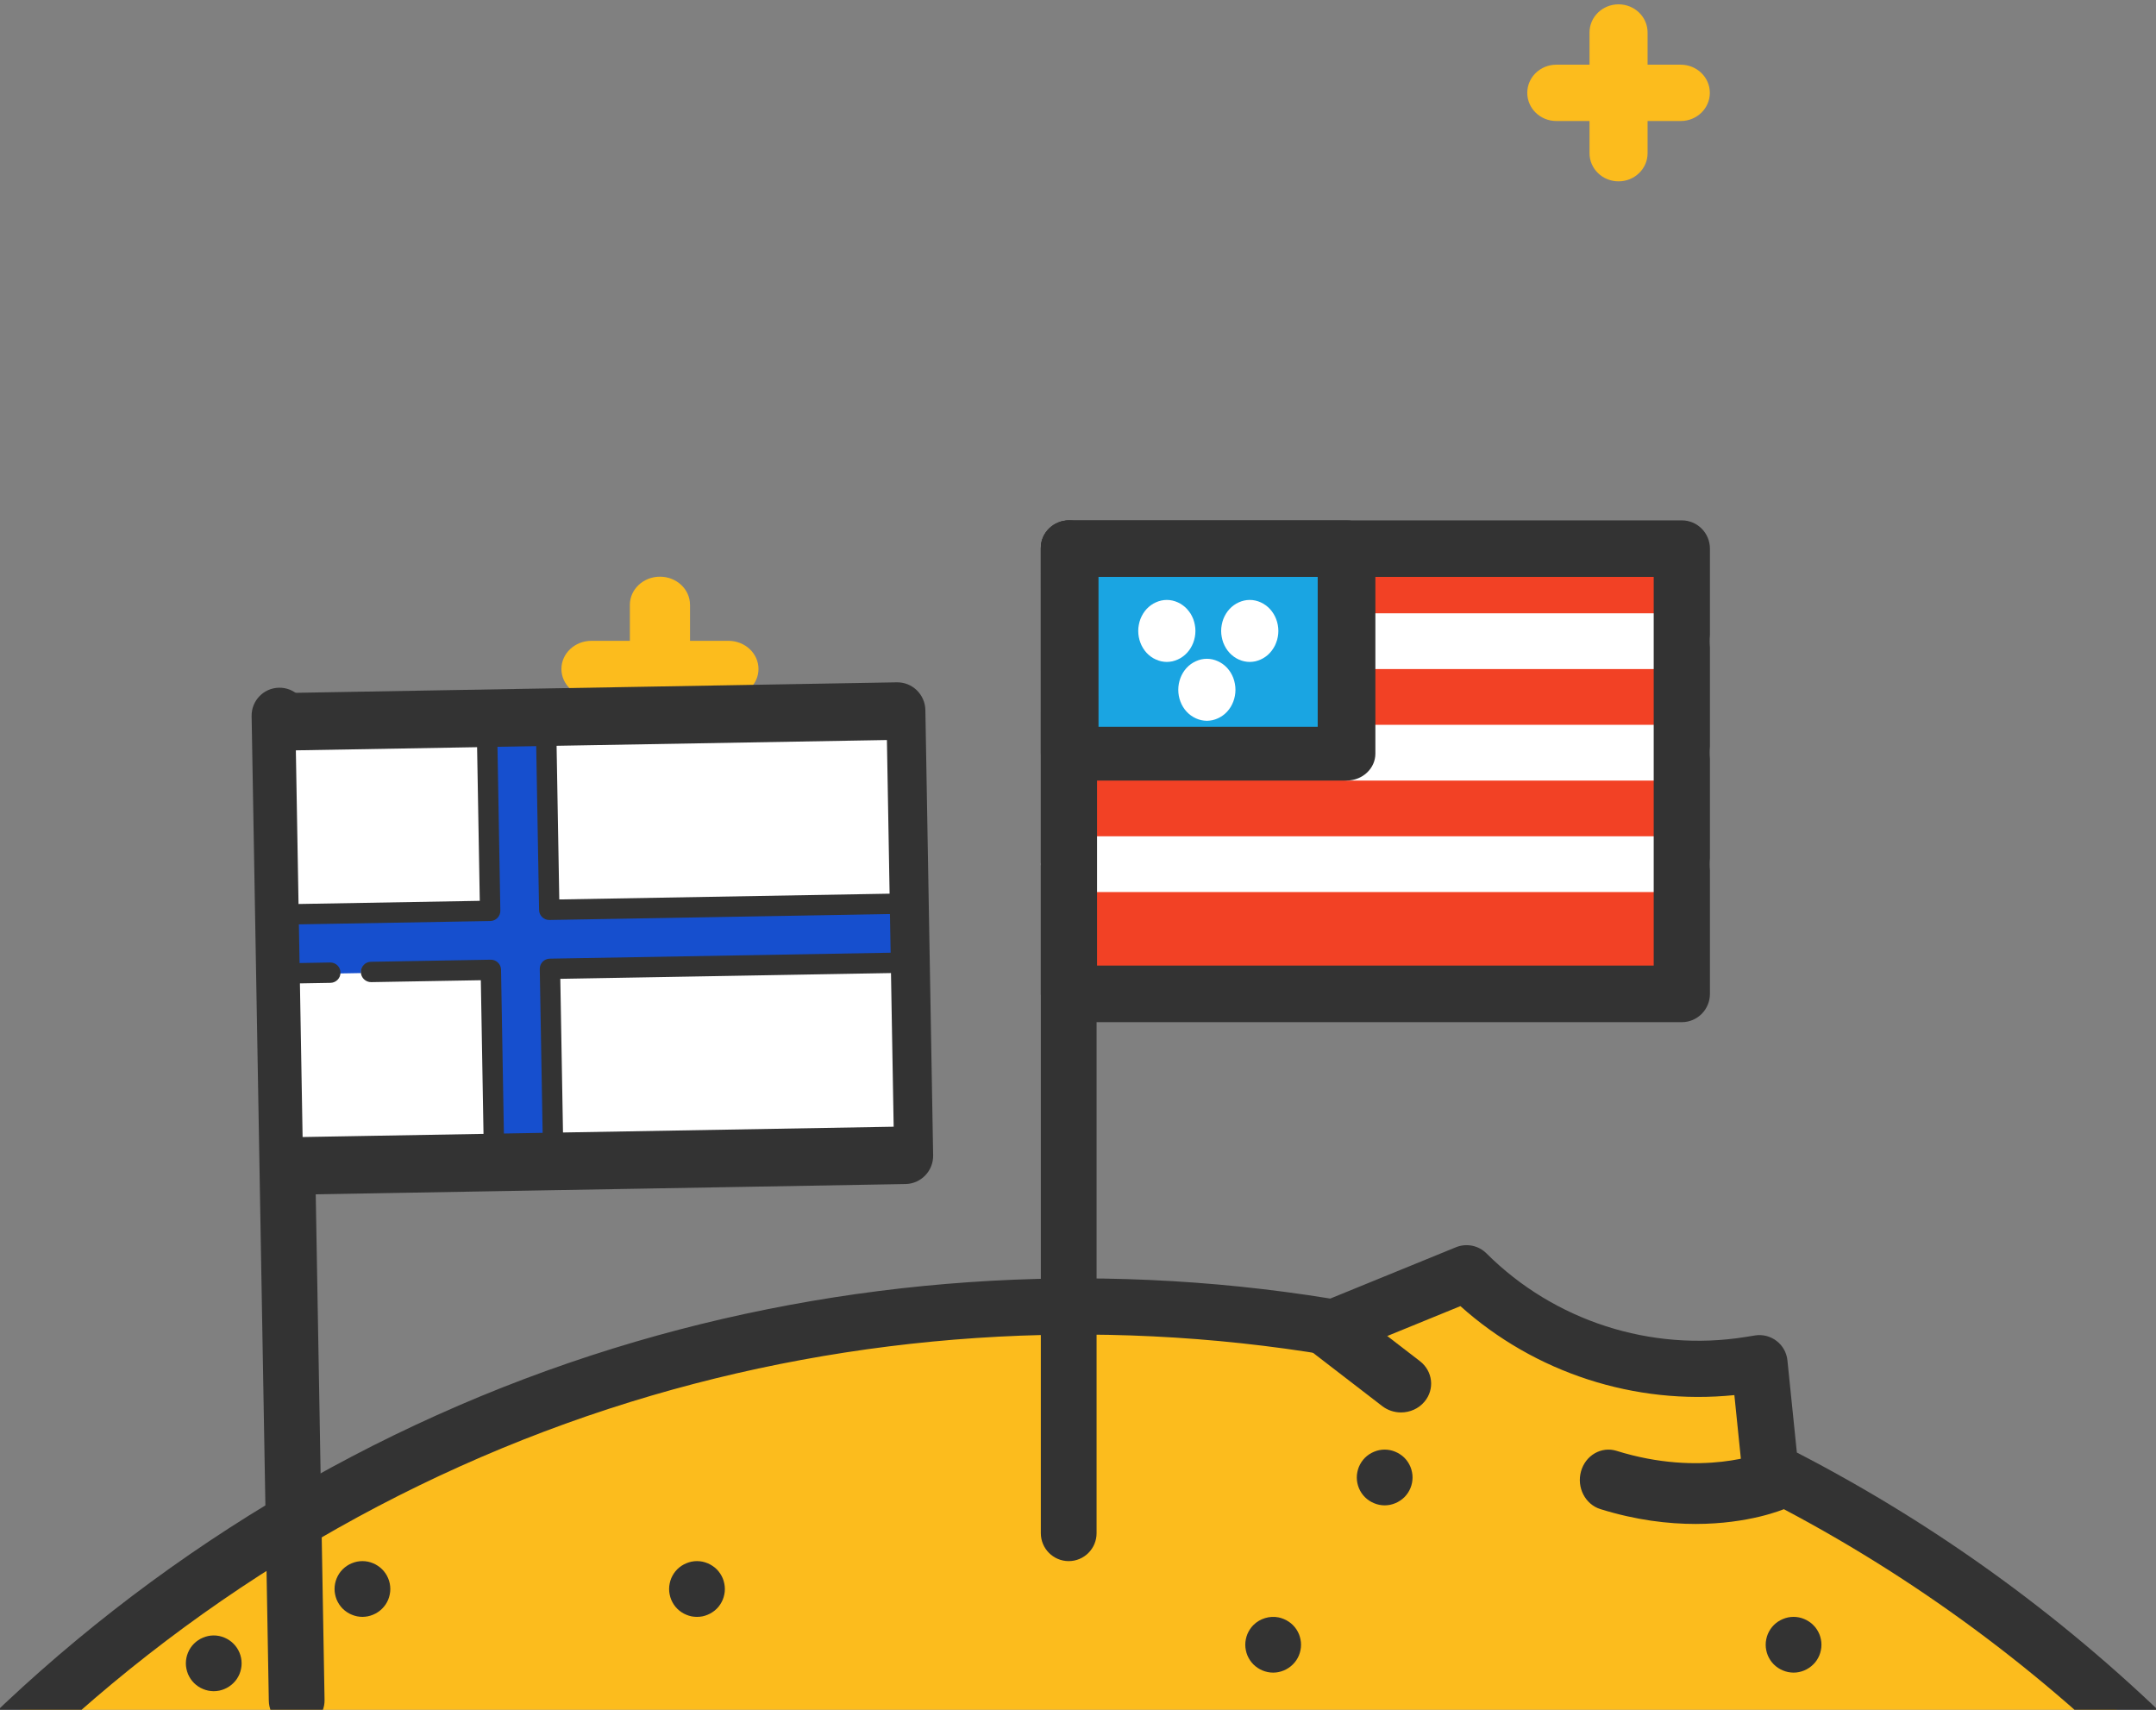 <?xml version="1.0" encoding="UTF-8"?>
<svg width="116px" height="92px" viewBox="0 0 116 92" version="1.1" xmlns="http://www.w3.org/2000/svg" xmlns:xlink="http://www.w3.org/1999/xlink">
    <rect x="0" y="0" width="116" height="92" fill="#808080" stroke="none"/>
    <!-- Generator: Sketch 49.3 (51167) - http://www.bohemiancoding.com/sketch -->
    <title>footerPlanet</title>
    <desc>Created with Sketch.</desc>
    <defs></defs>
    <g id="Main-Page" stroke="none" stroke-width="1" fill="none" fill-rule="evenodd">
        <g id="Контент-4--RU-" transform="translate(-6, -821)" fill-rule="nonzero">
            <g id="Group-3" transform="translate(0, 696)">
                <g id="footerPlanet" transform="translate(4, 125)">
                    <g id="moon-(1)">
                        <rect id="Rectangle-path" fill="#F24125" x="60" y="29" width="33" height="24"></rect>
                        <path d="M1,94 C33.335,62 85.665,62 118,94 L1,94 Z" id="Shape" fill="#FCBC1D"></path>
                        <path d="M72,73.174 L81.286,68 C85.133,72.161 90.9,74.064 96.521,73.028 L97.381,72.87 L98,82" id="Shape" fill="#FCBC1D"></path>
                        <g id="Group" transform="translate(84, 0)" fill="#FCBC1D">
                            <path d="M5.083,9.758 C4.22,9.758 3.521,9.08 3.521,8.243 L3.521,1.748 C3.521,0.912 4.22,0.233 5.083,0.233 C5.947,0.233 6.646,0.912 6.646,1.748 L6.646,8.243 C6.646,9.08 5.946,9.758 5.083,9.758 Z" id="Shape"></path>
                            <path d="M8.432,6.511 L1.734,6.511 C0.871,6.511 0.172,5.832 0.172,4.996 C0.172,4.159 0.871,3.481 1.734,3.481 L8.432,3.481 C9.295,3.481 9.995,4.159 9.995,4.996 C9.995,5.832 9.295,6.511 8.432,6.511 Z" id="Shape"></path>
                        </g>
                        <g id="Group" transform="translate(32, 31)" fill="#FCBC1D">
                            <path d="M5.507,9.962 C4.614,9.962 3.889,9.283 3.889,8.446 L3.889,1.545 C3.889,0.709 4.614,0.03 5.507,0.03 C6.401,0.03 7.125,0.709 7.125,1.545 L7.125,8.446 C7.125,9.283 6.401,9.962 5.507,9.962 Z" id="Shape"></path>
                            <path d="M9.191,6.511 L1.823,6.511 C0.93,6.511 0.206,5.832 0.206,4.996 C0.206,4.159 0.93,3.481 1.823,3.481 L9.191,3.481 C10.085,3.481 10.809,4.159 10.809,4.996 C10.809,5.832 10.085,6.511 9.191,6.511 Z" id="Shape"></path>
                        </g>
                        <path d="M59.5,84 C58.671,84 58,83.326 58,82.495 L58,29.505 C58,28.674 58.671,28 59.5,28 C60.329,28 61,28.674 61,29.505 L61,82.495 C61,83.326 60.329,84 59.5,84 Z" id="Shape" fill="#333333"></path>
                        <rect id="Rectangle-path" fill="#1AA5E2" x="60" y="29" width="15" height="12"></rect>
                        <path d="M98.5,90 C98.401,90 98.305,89.988 98.206,89.97 C98.11,89.949 98.017,89.922 97.927,89.883 C97.837,89.847 97.75,89.799 97.666,89.745 C97.585,89.691 97.507,89.628 97.438,89.559 C97.369,89.49 97.306,89.415 97.252,89.332 C97.198,89.251 97.153,89.164 97.114,89.074 C97.078,88.984 97.048,88.888 97.03,88.792 C97.009,88.696 97,88.597 97,88.498 C97,88.402 97.009,88.303 97.03,88.207 C97.048,88.111 97.078,88.015 97.114,87.926 C97.153,87.836 97.198,87.749 97.252,87.668 C97.306,87.587 97.369,87.509 97.438,87.44 C97.507,87.371 97.585,87.308 97.666,87.254 C97.75,87.2 97.837,87.152 97.927,87.116 C98.017,87.077 98.11,87.05 98.206,87.029 C98.401,86.99 98.599,86.99 98.794,87.029 C98.89,87.05 98.983,87.077 99.073,87.116 C99.163,87.152 99.25,87.2 99.331,87.254 C99.415,87.308 99.493,87.371 99.559,87.44 C99.631,87.509 99.694,87.587 99.748,87.668 C99.802,87.749 99.847,87.836 99.886,87.926 C99.922,88.015 99.952,88.111 99.97,88.207 C99.991,88.303 100,88.402 100,88.498 C100,88.597 99.991,88.696 99.97,88.792 C99.952,88.888 99.922,88.984 99.886,89.074 C99.847,89.164 99.802,89.251 99.748,89.332 C99.694,89.415 99.631,89.49 99.559,89.559 C99.28,89.838 98.893,90 98.5,90 Z" id="Shape" fill="#333333"></path>
                        <path d="M13.5,91 C13.401,91 13.305,90.988 13.206,90.97 C13.11,90.949 13.017,90.922 12.927,90.883 C12.834,90.847 12.747,90.799 12.666,90.745 C12.585,90.691 12.507,90.628 12.438,90.559 C12.369,90.49 12.306,90.412 12.252,90.332 C12.198,90.251 12.153,90.164 12.114,90.074 C12.078,89.984 12.048,89.888 12.03,89.792 C12.009,89.696 12,89.597 12,89.501 C12,89.105 12.159,88.719 12.438,88.44 C12.507,88.371 12.585,88.308 12.666,88.254 C12.747,88.2 12.834,88.152 12.927,88.116 C13.017,88.077 13.11,88.05 13.206,88.029 C13.401,87.99 13.599,87.99 13.794,88.029 C13.89,88.05 13.983,88.077 14.073,88.116 C14.163,88.152 14.25,88.2 14.331,88.254 C14.415,88.308 14.49,88.371 14.559,88.44 C14.841,88.719 15,89.105 15,89.501 C15,89.597 14.991,89.696 14.97,89.792 C14.952,89.888 14.922,89.984 14.886,90.074 C14.847,90.164 14.802,90.251 14.748,90.332 C14.694,90.412 14.631,90.49 14.559,90.559 C14.49,90.628 14.415,90.691 14.331,90.745 C14.25,90.799 14.163,90.847 14.073,90.883 C13.983,90.922 13.89,90.949 13.794,90.97 C13.695,90.988 13.599,91 13.5,91 Z" id="Shape" fill="#333333"></path>
                        <path d="M21.5,87 C21.401,87 21.302,86.988 21.206,86.97 C21.11,86.949 21.017,86.922 20.927,86.883 C20.834,86.847 20.747,86.799 20.666,86.745 C20.585,86.691 20.507,86.628 20.438,86.559 C20.369,86.49 20.306,86.412 20.252,86.332 C20.198,86.251 20.153,86.164 20.114,86.074 C20.078,85.984 20.048,85.888 20.03,85.792 C20.009,85.696 20,85.597 20,85.501 C20,85.105 20.159,84.719 20.438,84.44 C20.507,84.371 20.585,84.308 20.666,84.254 C20.747,84.2 20.834,84.152 20.927,84.116 C21.017,84.077 21.11,84.05 21.206,84.029 C21.401,83.99 21.599,83.99 21.794,84.029 C21.89,84.05 21.983,84.077 22.073,84.116 C22.163,84.152 22.25,84.2 22.331,84.254 C22.415,84.308 22.49,84.371 22.559,84.44 C22.841,84.719 23,85.105 23,85.501 C23,85.597 22.991,85.696 22.97,85.792 C22.952,85.888 22.922,85.984 22.886,86.074 C22.847,86.164 22.802,86.251 22.748,86.332 C22.691,86.412 22.631,86.49 22.559,86.559 C22.49,86.628 22.415,86.691 22.331,86.745 C22.25,86.799 22.163,86.847 22.073,86.883 C21.983,86.922 21.89,86.949 21.794,86.97 C21.695,86.988 21.599,87 21.5,87 Z" id="Shape" fill="#333333"></path>
                        <g id="Group" transform="translate(63, 32)" fill="#FFFFFF">
                            <path d="M1.779,3.617 C1.678,3.617 1.576,3.604 1.478,3.584 C1.38,3.56 1.284,3.53 1.192,3.487 C1.096,3.447 1.007,3.394 0.924,3.334 C0.841,3.274 0.761,3.204 0.69,3.127 C0.404,2.817 0.241,2.387 0.241,1.95 C0.241,1.84 0.25,1.73 0.272,1.624 C0.29,1.517 0.321,1.414 0.358,1.31 C0.398,1.21 0.444,1.114 0.499,1.024 C0.555,0.934 0.619,0.847 0.69,0.77 C0.761,0.694 0.841,0.624 0.924,0.564 C1.007,0.504 1.097,0.45 1.192,0.41 C1.284,0.367 1.379,0.337 1.478,0.314 C1.678,0.27 1.881,0.27 2.081,0.314 C2.177,0.337 2.275,0.367 2.367,0.41 C2.46,0.45 2.549,0.504 2.632,0.564 C2.718,0.624 2.795,0.694 2.866,0.77 C2.936,0.847 3.001,0.934 3.06,1.024 C3.115,1.114 3.161,1.21 3.201,1.31 C3.238,1.414 3.269,1.517 3.287,1.624 C3.309,1.73 3.318,1.84 3.318,1.95 C3.318,2.387 3.155,2.817 2.866,3.127 C2.795,3.204 2.718,3.274 2.632,3.334 C2.549,3.394 2.459,3.447 2.367,3.487 C2.275,3.53 2.177,3.56 2.081,3.584 C1.979,3.604 1.878,3.617 1.779,3.617 Z" id="Shape"></path>
                            <path d="M6.241,3.617 C5.835,3.617 5.438,3.437 5.152,3.127 C5.081,3.05 5.016,2.967 4.961,2.874 C4.906,2.784 4.859,2.687 4.819,2.587 C4.782,2.487 4.752,2.38 4.733,2.274 C4.712,2.167 4.702,2.057 4.702,1.95 C4.702,1.84 4.712,1.73 4.733,1.624 C4.752,1.517 4.782,1.414 4.819,1.31 C4.859,1.21 4.906,1.114 4.961,1.024 C5.016,0.934 5.081,0.847 5.152,0.77 C5.222,0.694 5.302,0.624 5.386,0.564 C5.469,0.504 5.558,0.45 5.653,0.41 C5.746,0.367 5.841,0.337 5.939,0.314 C6.139,0.27 6.343,0.27 6.542,0.314 C6.638,0.337 6.736,0.367 6.829,0.41 C6.921,0.45 7.01,0.504 7.093,0.564 C7.179,0.624 7.256,0.694 7.327,0.77 C7.614,1.08 7.78,1.51 7.78,1.95 C7.78,2.057 7.77,2.167 7.749,2.274 C7.73,2.38 7.7,2.487 7.659,2.587 C7.623,2.687 7.576,2.784 7.518,2.874 C7.462,2.967 7.398,3.05 7.327,3.127 C7.257,3.204 7.18,3.274 7.093,3.334 C7.01,3.394 6.921,3.447 6.829,3.487 C6.736,3.53 6.638,3.56 6.542,3.584 C6.441,3.604 6.339,3.617 6.241,3.617 Z" id="Shape"></path>
                            <path d="M3.933,6.784 C3.835,6.784 3.733,6.77 3.632,6.75 C3.534,6.727 3.438,6.697 3.346,6.654 C3.253,6.614 3.164,6.56 3.078,6.5 C2.995,6.44 2.915,6.37 2.844,6.294 C2.558,5.984 2.395,5.557 2.395,5.117 C2.395,4.677 2.558,4.247 2.844,3.937 C2.914,3.86 2.995,3.79 3.078,3.73 C3.164,3.67 3.253,3.617 3.346,3.577 C3.438,3.534 3.533,3.504 3.632,3.48 C3.832,3.437 4.035,3.437 4.235,3.48 C4.333,3.504 4.429,3.534 4.521,3.577 C4.614,3.617 4.703,3.67 4.789,3.73 C4.872,3.79 4.952,3.86 5.023,3.937 C5.093,4.014 5.158,4.1 5.214,4.19 C5.269,4.28 5.315,4.377 5.355,4.477 C5.392,4.58 5.423,4.684 5.441,4.79 C5.462,4.897 5.472,5.007 5.472,5.117 C5.472,5.554 5.309,5.984 5.023,6.294 C4.952,6.37 4.872,6.44 4.789,6.5 C4.703,6.56 4.614,6.614 4.521,6.654 C4.429,6.697 4.334,6.727 4.235,6.75 C4.136,6.77 4.035,6.784 3.933,6.784 Z" id="Shape"></path>
                        </g>
                        <path d="M76.5,81 C76.401,81 76.305,80.988 76.206,80.97 C76.11,80.949 76.017,80.922 75.927,80.883 C75.837,80.847 75.75,80.799 75.666,80.745 C75.585,80.691 75.507,80.628 75.438,80.559 C75.159,80.281 75,79.894 75,79.501 C75,79.402 75.009,79.303 75.03,79.207 C75.048,79.111 75.078,79.018 75.114,78.926 C75.153,78.836 75.198,78.749 75.252,78.668 C75.306,78.587 75.369,78.509 75.438,78.44 C75.507,78.371 75.585,78.308 75.666,78.254 C75.75,78.2 75.837,78.152 75.927,78.116 C76.017,78.077 76.11,78.05 76.206,78.029 C76.401,77.99 76.599,77.99 76.794,78.029 C76.89,78.05 76.983,78.077 77.073,78.116 C77.163,78.152 77.25,78.2 77.331,78.254 C77.415,78.308 77.493,78.371 77.562,78.44 C77.631,78.509 77.694,78.587 77.748,78.668 C77.802,78.749 77.847,78.836 77.886,78.926 C77.922,79.018 77.952,79.111 77.97,79.207 C77.991,79.303 78,79.402 78,79.501 C78,79.894 77.841,80.281 77.562,80.559 C77.493,80.628 77.415,80.691 77.331,80.745 C77.25,80.799 77.163,80.847 77.073,80.883 C76.983,80.922 76.89,80.949 76.794,80.97 C76.695,80.988 76.596,81 76.5,81 Z" id="Shape" fill="#333333"></path>
                        <path d="M39.5,87 C39.401,87 39.302,86.991 39.206,86.973 C39.11,86.952 39.017,86.925 38.927,86.886 C38.837,86.85 38.747,86.802 38.666,86.748 C38.585,86.694 38.507,86.631 38.438,86.562 C38.369,86.493 38.306,86.418 38.252,86.334 C38.198,86.253 38.153,86.166 38.114,86.076 C38.078,85.986 38.048,85.89 38.03,85.794 C38.009,85.698 38,85.599 38,85.503 C38,85.404 38.009,85.305 38.03,85.209 C38.048,85.113 38.078,85.017 38.114,84.926 C38.153,84.836 38.198,84.749 38.252,84.668 C38.306,84.587 38.369,84.509 38.438,84.44 C38.507,84.371 38.585,84.308 38.666,84.254 C38.747,84.2 38.837,84.152 38.927,84.116 C39.017,84.077 39.11,84.05 39.206,84.029 C39.401,83.99 39.599,83.99 39.794,84.029 C39.89,84.05 39.983,84.077 40.073,84.116 C40.163,84.152 40.25,84.2 40.331,84.254 C40.415,84.308 40.493,84.371 40.562,84.44 C40.631,84.509 40.694,84.587 40.748,84.668 C40.802,84.749 40.847,84.836 40.886,84.926 C40.922,85.017 40.952,85.113 40.97,85.209 C40.991,85.305 41,85.404 41,85.503 C41,85.599 40.991,85.698 40.97,85.794 C40.952,85.89 40.922,85.986 40.886,86.076 C40.847,86.166 40.802,86.253 40.748,86.334 C40.694,86.418 40.631,86.493 40.562,86.562 C40.493,86.631 40.415,86.694 40.331,86.748 C40.25,86.802 40.163,86.85 40.073,86.886 C39.983,86.925 39.89,86.952 39.794,86.973 C39.695,86.991 39.599,87 39.5,87 Z" id="Shape" fill="#333333"></path>
                        <path d="M70.5,90 C70.104,90 69.72,89.838 69.438,89.559 C69.369,89.49 69.306,89.412 69.252,89.331 C69.198,89.25 69.153,89.163 69.114,89.074 C69.078,88.984 69.048,88.888 69.03,88.792 C69.009,88.696 69,88.597 69,88.498 C69,88.402 69.009,88.303 69.03,88.207 C69.048,88.111 69.078,88.015 69.114,87.925 C69.153,87.835 69.198,87.748 69.252,87.667 C69.306,87.586 69.369,87.508 69.438,87.439 C69.786,87.092 70.305,86.93 70.794,87.029 C70.89,87.05 70.983,87.077 71.073,87.116 C71.163,87.152 71.25,87.2 71.331,87.254 C71.415,87.308 71.49,87.37 71.559,87.439 C71.631,87.508 71.691,87.586 71.748,87.667 C71.802,87.748 71.847,87.835 71.886,87.925 C71.922,88.015 71.952,88.111 71.97,88.207 C71.991,88.303 72,88.402 72,88.498 C72,88.597 71.991,88.696 71.97,88.792 C71.952,88.888 71.922,88.984 71.886,89.074 C71.847,89.163 71.802,89.25 71.748,89.331 C71.691,89.412 71.631,89.49 71.559,89.559 C71.28,89.838 70.893,90 70.5,90 Z" id="Shape" fill="#333333"></path>
                        <path d="M92.521,42 L74.479,42 C73.662,42 73,41.328 73,40.5 C73,39.672 73.662,39 74.479,39 L92.521,39 C93.338,39 94,39.672 94,40.5 C94,41.328 93.338,42 92.521,42 Z" id="Shape" fill="#FFFFFF"></path>
                        <path d="M92.521,36 L74.479,36 C73.662,36 73,35.328 73,34.5 C73,33.672 73.662,33 74.479,33 L92.521,33 C93.338,33 94,33.672 94,34.5 C94,35.328 93.338,36 92.521,36 Z" id="Shape" fill="#FFFFFF"></path>
                        <path d="M92.487,48 L59.513,48 C58.677,48 58,47.328 58,46.5 C58,45.672 58.677,45 59.513,45 L92.487,45 C93.323,45 94,45.672 94,46.5 C94,47.328 93.323,48 92.487,48 Z" id="Shape" fill="#FFFFFF"></path>
                        <path d="M92.487,55 L59.513,55 C58.677,55 58,54.319 58,53.479 L58,29.521 C58,28.681 58.677,28 59.513,28 L92.487,28 C93.323,28 94,28.681 94,29.521 L94,53.479 C94,54.319 93.323,55 92.487,55 Z M61.025,51.957 L90.975,51.957 L90.975,31.043 L61.025,31.043 L61.025,51.957 Z" id="Shape" fill="#333333"></path>
                        <path d="M17.5,93 C16.671,93 16,92.326 16,91.495 L16,38.505 C16,37.674 16.671,37 17.5,37 C18.329,37 19,37.674 19,38.505 L19,91.495 C19,92.326 18.329,93 17.5,93 Z" id="Shape" fill="#333333" transform="translate(17.5, 65) rotate(-1) translate(-17.5, -65) "></path>
                        <path d="M50.487,64 L17.513,64 C16.677,64 16,63.319 16,62.479 L16,38.521 C16,37.681 16.677,37 17.513,37 L50.487,37 C51.323,37 52,37.681 52,38.521 L52,62.479 C52,63.319 51.323,64 50.487,64 Z M19.025,60.957 L48.975,60.957 L48.975,40.043 L19.025,40.043 L19.025,60.957 Z" id="Shape" fill="#333333" transform="translate(34, 50.5) rotate(-1) translate(-34, -50.5) "></path>
                        <path d="M74.448,42 L59.553,42 C58.695,42 58.001,41.352 58.001,40.553 L58,29.448 C58,29.064 58.163,28.696 58.454,28.424 C58.745,28.153 59.14,28 59.552,28 L74.448,28 C75.305,28 76,28.648 76,29.447 L76,40.552 C76,41.352 75.305,42 74.448,42 Z M61.104,39.105 L72.897,39.105 L72.897,30.895 L61.103,30.895 L61.104,39.105 Z" id="Shape" fill="#333333"></path>
                        <path d="M118.485,96 C118.097,96 117.709,95.852 117.414,95.557 C111.272,89.428 104.257,84.354 96.564,80.476 C96.058,80.221 95.74,79.707 95.732,79.148 L95.315,75.067 C89.957,75.616 84.582,73.871 80.575,70.28 L74.364,72.817 C74.099,72.934 73.8,72.975 73.5,72.926 C60.994,70.829 47.995,71.698 35.908,75.439 C23.424,79.303 11.902,86.259 2.586,95.557 C1.995,96.148 1.035,96.148 0.444,95.557 C-0.148,94.967 -0.148,94.009 0.444,93.419 C10.106,83.775 22.059,76.559 35.011,72.551 C47.41,68.713 60.734,67.789 73.573,69.873 L80.333,67.112 C80.899,66.882 81.547,67.012 81.978,67.443 C85.619,71.077 90.828,72.758 95.911,71.94 L96.421,71.858 C96.832,71.791 97.253,71.898 97.584,72.151 C97.915,72.404 98.127,72.782 98.169,73.196 L98.677,78.158 C106.366,82.129 113.386,87.261 119.556,93.419 C120.148,94.009 120.148,94.967 119.556,95.557 C119.26,95.852 118.872,96 118.485,96 Z" id="Shape" fill="#333333"></path>
                        <path d="M93.227,82 C91.762,82 90.026,81.8 88.106,81.201 C87.29,80.947 86.823,80.038 87.063,79.173 C87.303,78.308 88.157,77.812 88.976,78.067 C93.574,79.501 96.854,78.164 96.887,78.15 C97.674,77.82 98.57,78.224 98.887,79.057 C99.204,79.889 98.831,80.835 98.048,81.176 C97.935,81.226 96.104,82 93.227,82 Z" id="Shape" fill="#333333"></path>
                        <path d="M77.38,76 C77.024,76 76.666,75.888 76.367,75.658 L72.605,72.761 C71.908,72.224 71.797,71.247 72.357,70.58 C72.917,69.912 73.936,69.806 74.633,70.342 L78.395,73.239 C79.092,73.776 79.203,74.752 78.643,75.42 C78.324,75.802 77.854,76 77.38,76 Z" id="Shape" fill="#333333"></path>
                    </g>
                    <g id="finland" transform="translate(34, 50.5) rotate(-1) translate(-34, -50.5) translate(17, 39)">
                        <rect id="Rectangle-path" fill="#FFFFFF" x="15" y="1" width="18" height="9"></rect>
                        <path d="M2.69,13.559 L1,13.559 L1,22 L11,22 L11,13.559 L4.943,13.559 C4.632,13.559 4.38,13.309 4.38,13 L3.253,13 C3.253,13.309 3.001,13.559 2.69,13.559 Z" id="Shape" fill="#FFFFFF"></path>
                        <rect id="Rectangle-path" fill="#FFFFFF" x="1" y="1" width="10" height="9"></rect>
                        <rect id="Rectangle-path" fill="#FFFFFF" x="15" y="13" width="18" height="9"></rect>
                        <path d="M11.869,22 L11.869,13.096 C11.869,12.816 11.641,12.588 11.361,12.588 L4.894,12.588 C4.615,12.588 4.387,12.816 4.387,13.096 L4.387,13.139 L3.201,13.139 L3.201,13.096 C3.201,12.816 2.973,12.588 2.693,12.588 L1,12.588 L1,10.412 L11.38,10.412 C11.659,10.412 11.887,10.184 11.887,9.904 L11.887,1 L14.063,1 L14.063,9.904 C14.063,10.184 14.291,10.412 14.571,10.412 L33,10.412 L33,12.588 L14.553,12.588 C14.273,12.588 14.045,12.816 14.045,13.096 L14.045,22 L11.869,22 Z" id="Shape" fill="#164FCE"></path>
                        <path d="M11.916,1 L11.916,9.897 C11.916,10.203 11.669,10.45 11.365,10.45 L1,10.45 L1,12.55 L2.655,12.55 C2.96,12.55 3.207,12.797 3.207,13.103 L4.31,13.103 C4.31,12.797 4.557,12.55 4.862,12.55 L11.346,12.55 C11.651,12.55 11.898,12.797 11.898,13.103 L11.898,22 L13.994,22 L13.994,13.103 C13.994,12.797 14.241,12.55 14.546,12.55 L33,12.55 L33,10.45 L14.565,10.45 C14.26,10.45 14.013,10.203 14.013,9.897 L14.013,1 L11.916,1 Z" id="Shape" fill="#164FCE"></path>
                        <path d="M33.452,0 L0.548,0 C0.245,0 0,0.245 0,0.548 L0,22.452 C0,22.755 0.245,23 0.548,23 L33.452,23 C33.755,23 34,22.755 34,22.452 L34,0.548 C34,0.245 33.755,0 33.452,0 Z M32.903,9.364 L15.128,9.364 L15.128,1.095 L32.903,1.095 L32.903,9.364 Z M14.579,10.46 L32.903,10.46 L32.903,12.541 L14.561,12.541 C14.258,12.541 14.013,12.786 14.013,13.088 L14.013,21.905 L11.929,21.905 L11.929,13.088 C11.929,12.786 11.683,12.541 11.38,12.541 L4.935,12.541 C4.633,12.541 4.387,12.786 4.387,13.088 C4.387,13.391 4.633,13.636 4.935,13.636 L10.832,13.636 L10.832,21.905 L1.097,21.905 L1.097,13.636 L2.742,13.636 C3.045,13.636 3.29,13.391 3.29,13.088 C3.29,12.786 3.045,12.541 2.742,12.541 L1.097,12.541 L1.097,10.46 L11.399,10.46 C11.702,10.46 11.947,10.214 11.947,9.912 L11.947,1.095 L14.031,1.095 L14.031,9.912 C14.031,10.214 14.276,10.46 14.579,10.46 Z M10.85,9.364 L1.097,9.364 L1.097,1.095 L10.85,1.095 L10.85,9.364 Z M15.109,21.905 L15.109,13.636 L32.903,13.636 L32.903,21.905 L15.109,21.905 Z" id="Shape" fill="#333333"></path>
                    </g>
                </g>
            </g>
        </g>
    </g>
</svg>